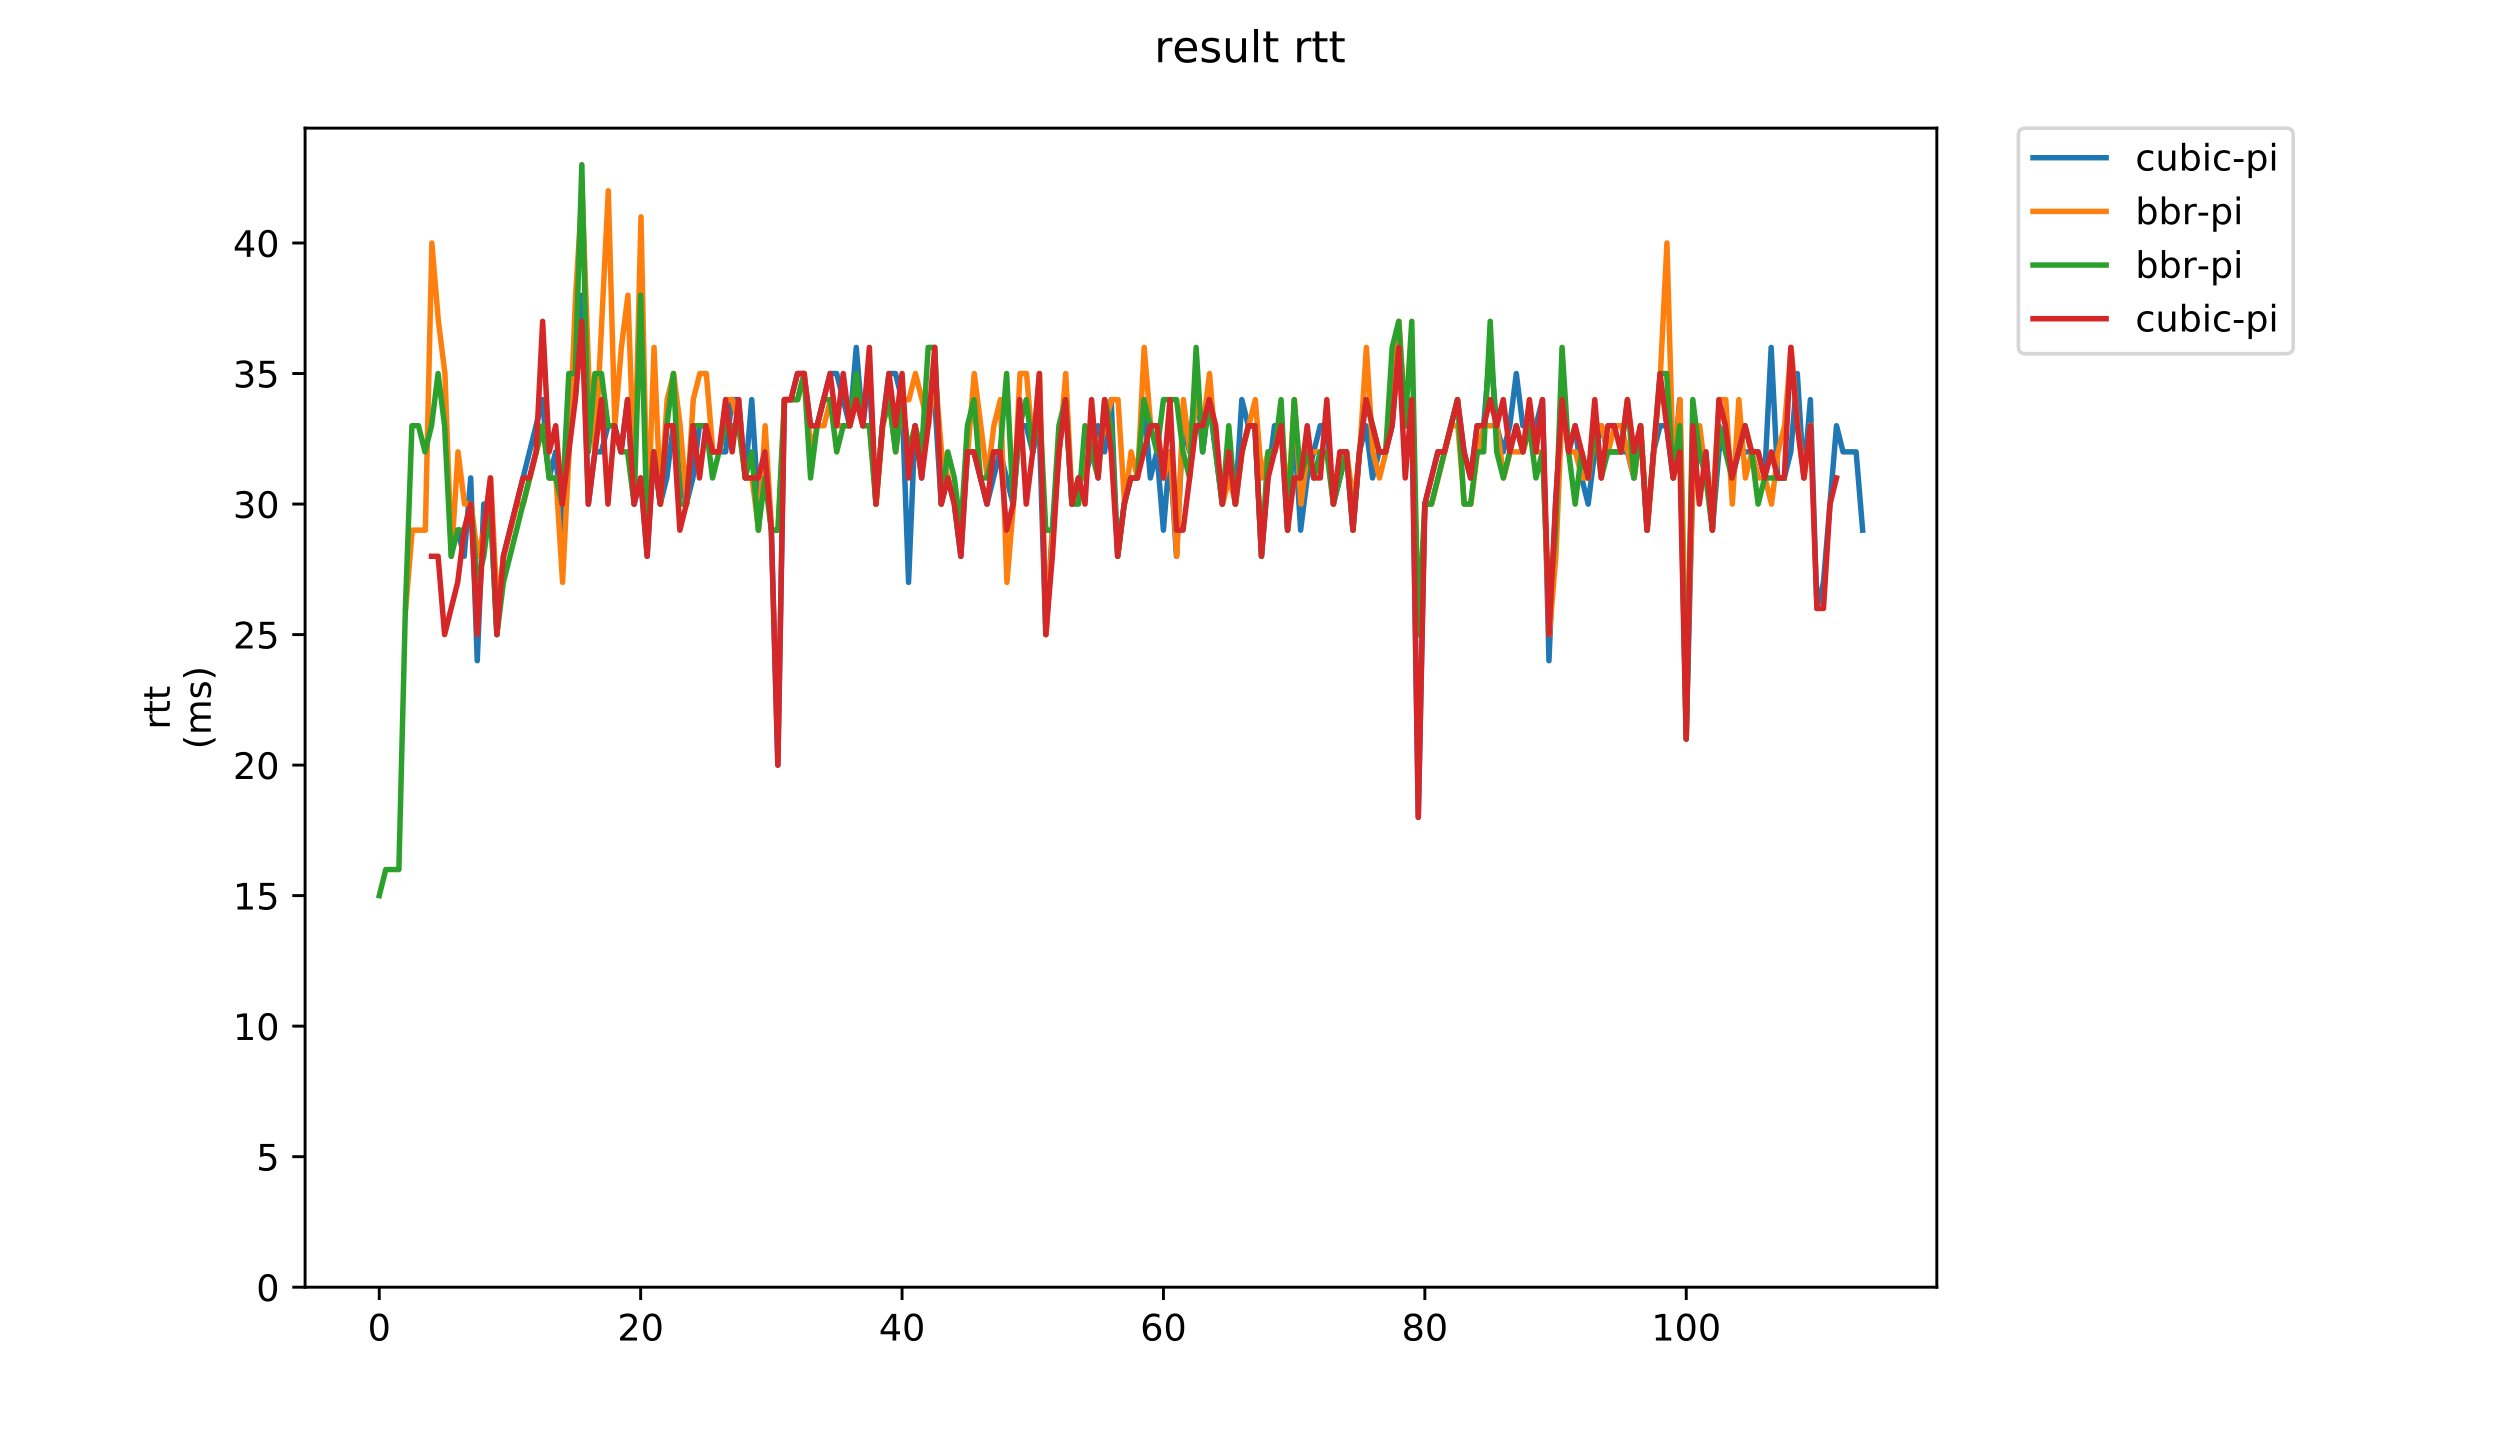 <?xml version="1.0" encoding="utf-8" standalone="no"?>
<!DOCTYPE svg PUBLIC "-//W3C//DTD SVG 1.1//EN"
  "http://www.w3.org/Graphics/SVG/1.1/DTD/svg11.dtd">
<!-- Created with matplotlib (https://matplotlib.org/) -->
<svg height="396pt" version="1.1" viewBox="0 0 684 396" width="684pt" xmlns="http://www.w3.org/2000/svg" xmlns:xlink="http://www.w3.org/1999/xlink">
 <defs>
  <style type="text/css">
*{stroke-linecap:butt;stroke-linejoin:round;}
  </style>
 </defs>
 <g id="figure_1">
  <g id="patch_1">
   <path d="M 0 396 
L 684 396 
L 684 0 
L 0 0 
z
" style="fill:#ffffff;"/>
  </g>
  <g id="axes_1">
   <g id="patch_2">
    <path d="M 83.472 352.174 
L 529.913 352.174 
L 529.913 35.062 
L 83.472 35.062 
z
" style="fill:#ffffff;"/>
   </g>
   <g id="matplotlib.axis_1">
    <g id="xtick_1">
     <g id="line2d_1">
      <defs>
       <path d="M 0 0 
L 0 3.5 
" id="m8e948d17f6" style="stroke:#000000;stroke-width:0.8;"/>
      </defs>
      <g>
       <use style="stroke:#000000;stroke-width:0.8;" x="103.765" xlink:href="#m8e948d17f6" y="352.174"/>
      </g>
     </g>
     <g id="text_1">
      <!-- 0 -->
      <defs>
       <path d="M 31.781 66.406 
Q 24.172 66.406 20.328 58.906 
Q 16.5 51.422 16.5 36.375 
Q 16.5 21.391 20.328 13.891 
Q 24.172 6.391 31.781 6.391 
Q 39.453 6.391 43.281 13.891 
Q 47.125 21.391 47.125 36.375 
Q 47.125 51.422 43.281 58.906 
Q 39.453 66.406 31.781 66.406 
z
M 31.781 74.219 
Q 44.047 74.219 50.516 64.516 
Q 56.984 54.828 56.984 36.375 
Q 56.984 17.969 50.516 8.266 
Q 44.047 -1.422 31.781 -1.422 
Q 19.531 -1.422 13.062 8.266 
Q 6.594 17.969 6.594 36.375 
Q 6.594 54.828 13.062 64.516 
Q 19.531 74.219 31.781 74.219 
z
" id="DejaVuSans-48"/>
      </defs>
      <g transform="translate(100.584 366.773)scale(0.1 -0.1)">
       <use xlink:href="#DejaVuSans-48"/>
      </g>
     </g>
    </g>
    <g id="xtick_2">
     <g id="line2d_2">
      <g>
       <use style="stroke:#000000;stroke-width:0.8;" x="175.283" xlink:href="#m8e948d17f6" y="352.174"/>
      </g>
     </g>
     <g id="text_2">
      <!-- 20 -->
      <defs>
       <path d="M 19.188 8.297 
L 53.609 8.297 
L 53.609 0 
L 7.328 0 
L 7.328 8.297 
Q 12.938 14.109 22.625 23.891 
Q 32.328 33.688 34.812 36.531 
Q 39.547 41.844 41.422 45.531 
Q 43.312 49.219 43.312 52.781 
Q 43.312 58.594 39.234 62.25 
Q 35.156 65.922 28.609 65.922 
Q 23.969 65.922 18.812 64.312 
Q 13.672 62.703 7.812 59.422 
L 7.812 69.391 
Q 13.766 71.781 18.938 73 
Q 24.125 74.219 28.422 74.219 
Q 39.75 74.219 46.484 68.547 
Q 53.219 62.891 53.219 53.422 
Q 53.219 48.922 51.531 44.891 
Q 49.859 40.875 45.406 35.406 
Q 44.188 33.984 37.641 27.219 
Q 31.109 20.453 19.188 8.297 
z
" id="DejaVuSans-50"/>
      </defs>
      <g transform="translate(168.921 366.773)scale(0.1 -0.1)">
       <use xlink:href="#DejaVuSans-50"/>
       <use x="63.623" xlink:href="#DejaVuSans-48"/>
      </g>
     </g>
    </g>
    <g id="xtick_3">
     <g id="line2d_3">
      <g>
       <use style="stroke:#000000;stroke-width:0.8;" x="246.802" xlink:href="#m8e948d17f6" y="352.174"/>
      </g>
     </g>
     <g id="text_3">
      <!-- 40 -->
      <defs>
       <path d="M 37.797 64.312 
L 12.891 25.391 
L 37.797 25.391 
z
M 35.203 72.906 
L 47.609 72.906 
L 47.609 25.391 
L 58.016 25.391 
L 58.016 17.188 
L 47.609 17.188 
L 47.609 0 
L 37.797 0 
L 37.797 17.188 
L 4.891 17.188 
L 4.891 26.703 
z
" id="DejaVuSans-52"/>
      </defs>
      <g transform="translate(240.439 366.773)scale(0.1 -0.1)">
       <use xlink:href="#DejaVuSans-52"/>
       <use x="63.623" xlink:href="#DejaVuSans-48"/>
      </g>
     </g>
    </g>
    <g id="xtick_4">
     <g id="line2d_4">
      <g>
       <use style="stroke:#000000;stroke-width:0.8;" x="318.32" xlink:href="#m8e948d17f6" y="352.174"/>
      </g>
     </g>
     <g id="text_4">
      <!-- 60 -->
      <defs>
       <path d="M 33.016 40.375 
Q 26.375 40.375 22.484 35.828 
Q 18.609 31.297 18.609 23.391 
Q 18.609 15.531 22.484 10.953 
Q 26.375 6.391 33.016 6.391 
Q 39.656 6.391 43.531 10.953 
Q 47.406 15.531 47.406 23.391 
Q 47.406 31.297 43.531 35.828 
Q 39.656 40.375 33.016 40.375 
z
M 52.594 71.297 
L 52.594 62.312 
Q 48.875 64.062 45.094 64.984 
Q 41.312 65.922 37.594 65.922 
Q 27.828 65.922 22.672 59.328 
Q 17.531 52.734 16.797 39.406 
Q 19.672 43.656 24.016 45.922 
Q 28.375 48.188 33.594 48.188 
Q 44.578 48.188 50.953 41.516 
Q 57.328 34.859 57.328 23.391 
Q 57.328 12.156 50.688 5.359 
Q 44.047 -1.422 33.016 -1.422 
Q 20.359 -1.422 13.672 8.266 
Q 6.984 17.969 6.984 36.375 
Q 6.984 53.656 15.188 63.938 
Q 23.391 74.219 37.203 74.219 
Q 40.922 74.219 44.703 73.484 
Q 48.484 72.75 52.594 71.297 
z
" id="DejaVuSans-54"/>
      </defs>
      <g transform="translate(311.957 366.773)scale(0.1 -0.1)">
       <use xlink:href="#DejaVuSans-54"/>
       <use x="63.623" xlink:href="#DejaVuSans-48"/>
      </g>
     </g>
    </g>
    <g id="xtick_5">
     <g id="line2d_5">
      <g>
       <use style="stroke:#000000;stroke-width:0.8;" x="389.838" xlink:href="#m8e948d17f6" y="352.174"/>
      </g>
     </g>
     <g id="text_5">
      <!-- 80 -->
      <defs>
       <path d="M 31.781 34.625 
Q 24.75 34.625 20.719 30.859 
Q 16.703 27.094 16.703 20.516 
Q 16.703 13.922 20.719 10.156 
Q 24.75 6.391 31.781 6.391 
Q 38.812 6.391 42.859 10.172 
Q 46.922 13.969 46.922 20.516 
Q 46.922 27.094 42.891 30.859 
Q 38.875 34.625 31.781 34.625 
z
M 21.922 38.812 
Q 15.578 40.375 12.031 44.719 
Q 8.5 49.078 8.5 55.328 
Q 8.5 64.062 14.719 69.141 
Q 20.953 74.219 31.781 74.219 
Q 42.672 74.219 48.875 69.141 
Q 55.078 64.062 55.078 55.328 
Q 55.078 49.078 51.531 44.719 
Q 48 40.375 41.703 38.812 
Q 48.828 37.156 52.797 32.312 
Q 56.781 27.484 56.781 20.516 
Q 56.781 9.906 50.312 4.234 
Q 43.844 -1.422 31.781 -1.422 
Q 19.734 -1.422 13.25 4.234 
Q 6.781 9.906 6.781 20.516 
Q 6.781 27.484 10.781 32.312 
Q 14.797 37.156 21.922 38.812 
z
M 18.312 54.391 
Q 18.312 48.734 21.844 45.562 
Q 25.391 42.391 31.781 42.391 
Q 38.141 42.391 41.719 45.562 
Q 45.312 48.734 45.312 54.391 
Q 45.312 60.062 41.719 63.234 
Q 38.141 66.406 31.781 66.406 
Q 25.391 66.406 21.844 63.234 
Q 18.312 60.062 18.312 54.391 
z
" id="DejaVuSans-56"/>
      </defs>
      <g transform="translate(383.475 366.773)scale(0.1 -0.1)">
       <use xlink:href="#DejaVuSans-56"/>
       <use x="63.623" xlink:href="#DejaVuSans-48"/>
      </g>
     </g>
    </g>
    <g id="xtick_6">
     <g id="line2d_6">
      <g>
       <use style="stroke:#000000;stroke-width:0.8;" x="461.356" xlink:href="#m8e948d17f6" y="352.174"/>
      </g>
     </g>
     <g id="text_6">
      <!-- 100 -->
      <defs>
       <path d="M 12.406 8.297 
L 28.516 8.297 
L 28.516 63.922 
L 10.984 60.406 
L 10.984 69.391 
L 28.422 72.906 
L 38.281 72.906 
L 38.281 8.297 
L 54.391 8.297 
L 54.391 0 
L 12.406 0 
z
" id="DejaVuSans-49"/>
      </defs>
      <g transform="translate(451.812 366.773)scale(0.1 -0.1)">
       <use xlink:href="#DejaVuSans-49"/>
       <use x="63.623" xlink:href="#DejaVuSans-48"/>
       <use x="127.246" xlink:href="#DejaVuSans-48"/>
      </g>
     </g>
    </g>
   </g>
   <g id="matplotlib.axis_2">
    <g id="ytick_1">
     <g id="line2d_7">
      <defs>
       <path d="M 0 0 
L -3.5 0 
" id="md07ac836e3" style="stroke:#000000;stroke-width:0.8;"/>
      </defs>
      <g>
       <use style="stroke:#000000;stroke-width:0.8;" x="83.472" xlink:href="#md07ac836e3" y="352.174"/>
      </g>
     </g>
     <g id="text_7">
      <!-- 0 -->
      <g transform="translate(70.11 355.973)scale(0.1 -0.1)">
       <use xlink:href="#DejaVuSans-48"/>
      </g>
     </g>
    </g>
    <g id="ytick_2">
     <g id="line2d_8">
      <g>
       <use style="stroke:#000000;stroke-width:0.8;" x="83.472" xlink:href="#md07ac836e3" y="316.463"/>
      </g>
     </g>
     <g id="text_8">
      <!-- 5 -->
      <defs>
       <path d="M 10.797 72.906 
L 49.516 72.906 
L 49.516 64.594 
L 19.828 64.594 
L 19.828 46.734 
Q 21.969 47.469 24.109 47.828 
Q 26.266 48.188 28.422 48.188 
Q 40.625 48.188 47.75 41.5 
Q 54.891 34.812 54.891 23.391 
Q 54.891 11.625 47.562 5.094 
Q 40.234 -1.422 26.906 -1.422 
Q 22.312 -1.422 17.547 -0.641 
Q 12.797 0.141 7.719 1.703 
L 7.719 11.625 
Q 12.109 9.234 16.797 8.062 
Q 21.484 6.891 26.703 6.891 
Q 35.156 6.891 40.078 11.328 
Q 45.016 15.766 45.016 23.391 
Q 45.016 31 40.078 35.438 
Q 35.156 39.891 26.703 39.891 
Q 22.75 39.891 18.812 39.016 
Q 14.891 38.141 10.797 36.281 
z
" id="DejaVuSans-53"/>
      </defs>
      <g transform="translate(70.11 320.263)scale(0.1 -0.1)">
       <use xlink:href="#DejaVuSans-53"/>
      </g>
     </g>
    </g>
    <g id="ytick_3">
     <g id="line2d_9">
      <g>
       <use style="stroke:#000000;stroke-width:0.8;" x="83.472" xlink:href="#md07ac836e3" y="280.753"/>
      </g>
     </g>
     <g id="text_9">
      <!-- 10 -->
      <g transform="translate(63.747 284.552)scale(0.1 -0.1)">
       <use xlink:href="#DejaVuSans-49"/>
       <use x="63.623" xlink:href="#DejaVuSans-48"/>
      </g>
     </g>
    </g>
    <g id="ytick_4">
     <g id="line2d_10">
      <g>
       <use style="stroke:#000000;stroke-width:0.8;" x="83.472" xlink:href="#md07ac836e3" y="245.042"/>
      </g>
     </g>
     <g id="text_10">
      <!-- 15 -->
      <g transform="translate(63.747 248.841)scale(0.1 -0.1)">
       <use xlink:href="#DejaVuSans-49"/>
       <use x="63.623" xlink:href="#DejaVuSans-53"/>
      </g>
     </g>
    </g>
    <g id="ytick_5">
     <g id="line2d_11">
      <g>
       <use style="stroke:#000000;stroke-width:0.8;" x="83.472" xlink:href="#md07ac836e3" y="209.331"/>
      </g>
     </g>
     <g id="text_11">
      <!-- 20 -->
      <g transform="translate(63.747 213.13)scale(0.1 -0.1)">
       <use xlink:href="#DejaVuSans-50"/>
       <use x="63.623" xlink:href="#DejaVuSans-48"/>
      </g>
     </g>
    </g>
    <g id="ytick_6">
     <g id="line2d_12">
      <g>
       <use style="stroke:#000000;stroke-width:0.8;" x="83.472" xlink:href="#md07ac836e3" y="173.62"/>
      </g>
     </g>
     <g id="text_12">
      <!-- 25 -->
      <g transform="translate(63.747 177.42)scale(0.1 -0.1)">
       <use xlink:href="#DejaVuSans-50"/>
       <use x="63.623" xlink:href="#DejaVuSans-53"/>
      </g>
     </g>
    </g>
    <g id="ytick_7">
     <g id="line2d_13">
      <g>
       <use style="stroke:#000000;stroke-width:0.8;" x="83.472" xlink:href="#md07ac836e3" y="137.91"/>
      </g>
     </g>
     <g id="text_13">
      <!-- 30 -->
      <defs>
       <path d="M 40.578 39.312 
Q 47.656 37.797 51.625 33 
Q 55.609 28.219 55.609 21.188 
Q 55.609 10.406 48.188 4.484 
Q 40.766 -1.422 27.094 -1.422 
Q 22.516 -1.422 17.656 -0.516 
Q 12.797 0.391 7.625 2.203 
L 7.625 11.719 
Q 11.719 9.328 16.594 8.109 
Q 21.484 6.891 26.812 6.891 
Q 36.078 6.891 40.938 10.547 
Q 45.797 14.203 45.797 21.188 
Q 45.797 27.641 41.281 31.266 
Q 36.766 34.906 28.719 34.906 
L 20.219 34.906 
L 20.219 43.016 
L 29.109 43.016 
Q 36.375 43.016 40.234 45.922 
Q 44.094 48.828 44.094 54.297 
Q 44.094 59.906 40.109 62.906 
Q 36.141 65.922 28.719 65.922 
Q 24.656 65.922 20.016 65.031 
Q 15.375 64.156 9.812 62.312 
L 9.812 71.094 
Q 15.438 72.656 20.344 73.438 
Q 25.25 74.219 29.594 74.219 
Q 40.828 74.219 47.359 69.109 
Q 53.906 64.016 53.906 55.328 
Q 53.906 49.266 50.438 45.094 
Q 46.969 40.922 40.578 39.312 
z
" id="DejaVuSans-51"/>
      </defs>
      <g transform="translate(63.747 141.709)scale(0.1 -0.1)">
       <use xlink:href="#DejaVuSans-51"/>
       <use x="63.623" xlink:href="#DejaVuSans-48"/>
      </g>
     </g>
    </g>
    <g id="ytick_8">
     <g id="line2d_14">
      <g>
       <use style="stroke:#000000;stroke-width:0.8;" x="83.472" xlink:href="#md07ac836e3" y="102.199"/>
      </g>
     </g>
     <g id="text_14">
      <!-- 35 -->
      <g transform="translate(63.747 105.998)scale(0.1 -0.1)">
       <use xlink:href="#DejaVuSans-51"/>
       <use x="63.623" xlink:href="#DejaVuSans-53"/>
      </g>
     </g>
    </g>
    <g id="ytick_9">
     <g id="line2d_15">
      <g>
       <use style="stroke:#000000;stroke-width:0.8;" x="83.472" xlink:href="#md07ac836e3" y="66.488"/>
      </g>
     </g>
     <g id="text_15">
      <!-- 40 -->
      <g transform="translate(63.747 70.287)scale(0.1 -0.1)">
       <use xlink:href="#DejaVuSans-52"/>
       <use x="63.623" xlink:href="#DejaVuSans-48"/>
      </g>
     </g>
    </g>
    <g id="text_16">
     <!-- rtt -->
     <defs>
      <path d="M 41.109 46.297 
Q 39.594 47.172 37.812 47.578 
Q 36.031 48 33.891 48 
Q 26.266 48 22.188 43.047 
Q 18.109 38.094 18.109 28.812 
L 18.109 0 
L 9.078 0 
L 9.078 54.688 
L 18.109 54.688 
L 18.109 46.188 
Q 20.953 51.172 25.484 53.578 
Q 30.031 56 36.531 56 
Q 37.453 56 38.578 55.875 
Q 39.703 55.766 41.062 55.516 
z
" id="DejaVuSans-114"/>
      <path d="M 18.312 70.219 
L 18.312 54.688 
L 36.812 54.688 
L 36.812 47.703 
L 18.312 47.703 
L 18.312 18.016 
Q 18.312 11.328 20.141 9.422 
Q 21.969 7.516 27.594 7.516 
L 36.812 7.516 
L 36.812 0 
L 27.594 0 
Q 17.188 0 13.234 3.875 
Q 9.281 7.766 9.281 18.016 
L 9.281 47.703 
L 2.688 47.703 
L 2.688 54.688 
L 9.281 54.688 
L 9.281 70.219 
z
" id="DejaVuSans-116"/>
     </defs>
     <g transform="translate(46.47 199.594)rotate(-90)scale(0.1 -0.1)">
      <use xlink:href="#DejaVuSans-114"/>
      <use x="41.113" xlink:href="#DejaVuSans-116"/>
      <use x="80.322" xlink:href="#DejaVuSans-116"/>
     </g>
     <!-- (ms) -->
     <defs>
      <path d="M 31 75.875 
Q 24.469 64.656 21.281 53.656 
Q 18.109 42.672 18.109 31.391 
Q 18.109 20.125 21.312 9.062 
Q 24.516 -2 31 -13.188 
L 23.188 -13.188 
Q 15.875 -1.703 12.234 9.375 
Q 8.594 20.453 8.594 31.391 
Q 8.594 42.281 12.203 53.312 
Q 15.828 64.359 23.188 75.875 
z
" id="DejaVuSans-40"/>
      <path d="M 52 44.188 
Q 55.375 50.25 60.062 53.125 
Q 64.75 56 71.094 56 
Q 79.641 56 84.281 50.016 
Q 88.922 44.047 88.922 33.016 
L 88.922 0 
L 79.891 0 
L 79.891 32.719 
Q 79.891 40.578 77.094 44.375 
Q 74.312 48.188 68.609 48.188 
Q 61.625 48.188 57.562 43.547 
Q 53.516 38.922 53.516 30.906 
L 53.516 0 
L 44.484 0 
L 44.484 32.719 
Q 44.484 40.625 41.703 44.406 
Q 38.922 48.188 33.109 48.188 
Q 26.219 48.188 22.156 43.531 
Q 18.109 38.875 18.109 30.906 
L 18.109 0 
L 9.078 0 
L 9.078 54.688 
L 18.109 54.688 
L 18.109 46.188 
Q 21.188 51.219 25.484 53.609 
Q 29.781 56 35.688 56 
Q 41.656 56 45.828 52.969 
Q 50 49.953 52 44.188 
z
" id="DejaVuSans-109"/>
      <path d="M 44.281 53.078 
L 44.281 44.578 
Q 40.484 46.531 36.375 47.5 
Q 32.281 48.484 27.875 48.484 
Q 21.188 48.484 17.844 46.438 
Q 14.5 44.391 14.5 40.281 
Q 14.5 37.156 16.891 35.375 
Q 19.281 33.594 26.516 31.984 
L 29.594 31.297 
Q 39.156 29.25 43.188 25.516 
Q 47.219 21.781 47.219 15.094 
Q 47.219 7.469 41.188 3.016 
Q 35.156 -1.422 24.609 -1.422 
Q 20.219 -1.422 15.453 -0.562 
Q 10.688 0.297 5.422 2 
L 5.422 11.281 
Q 10.406 8.688 15.234 7.391 
Q 20.062 6.109 24.812 6.109 
Q 31.156 6.109 34.562 8.281 
Q 37.984 10.453 37.984 14.406 
Q 37.984 18.062 35.516 20.016 
Q 33.062 21.969 24.703 23.781 
L 21.578 24.516 
Q 13.234 26.266 9.516 29.906 
Q 5.812 33.547 5.812 39.891 
Q 5.812 47.609 11.281 51.797 
Q 16.75 56 26.812 56 
Q 31.781 56 36.172 55.266 
Q 40.578 54.547 44.281 53.078 
z
" id="DejaVuSans-115"/>
      <path d="M 8.016 75.875 
L 15.828 75.875 
Q 23.141 64.359 26.781 53.312 
Q 30.422 42.281 30.422 31.391 
Q 30.422 20.453 26.781 9.375 
Q 23.141 -1.703 15.828 -13.188 
L 8.016 -13.188 
Q 14.5 -2 17.703 9.062 
Q 20.906 20.125 20.906 31.391 
Q 20.906 42.672 17.703 53.656 
Q 14.5 64.656 8.016 75.875 
z
" id="DejaVuSans-41"/>
     </defs>
     <g transform="translate(57.668 204.995)rotate(-90)scale(0.1 -0.1)">
      <use xlink:href="#DejaVuSans-40"/>
      <use x="39.014" xlink:href="#DejaVuSans-109"/>
      <use x="136.426" xlink:href="#DejaVuSans-115"/>
      <use x="188.525" xlink:href="#DejaVuSans-41"/>
     </g>
    </g>
   </g>
   <g id="line2d_16">
    <path clip-path="url(#p863ffe15b3)" d="M 125.21 145.052 
L 126.998 152.194 
L 128.786 130.767 
L 130.574 180.762 
L 132.362 137.91 
L 134.15 137.91 
L 135.938 173.62 
L 137.726 152.194 
L 148.453 109.341 
L 150.241 130.767 
L 152.029 123.625 
L 153.817 145.052 
L 155.605 116.483 
L 157.393 109.341 
L 159.181 80.772 
L 160.969 137.91 
L 162.757 123.625 
L 164.545 123.625 
L 166.333 116.483 
L 168.121 116.483 
L 169.909 123.625 
L 171.697 109.341 
L 173.485 137.91 
L 175.273 130.767 
L 177.061 152.194 
L 178.848 123.625 
L 180.636 137.91 
L 182.424 130.767 
L 184.212 116.483 
L 186 130.767 
L 187.788 137.91 
L 189.576 130.767 
L 191.364 116.483 
L 193.152 116.483 
L 194.94 123.625 
L 198.516 123.625 
L 200.304 109.341 
L 202.092 109.341 
L 203.88 130.767 
L 205.668 109.341 
L 207.456 137.91 
L 209.244 123.625 
L 211.032 145.052 
L 212.82 209.331 
L 214.608 109.341 
L 216.396 109.341 
L 218.184 102.199 
L 219.971 102.199 
L 221.759 116.483 
L 223.547 116.483 
L 227.123 102.199 
L 228.911 102.199 
L 232.487 116.483 
L 234.275 95.057 
L 236.063 116.483 
L 237.851 102.199 
L 239.639 137.91 
L 241.427 116.483 
L 243.215 102.199 
L 245.003 102.199 
L 246.791 109.341 
L 248.579 159.336 
L 250.367 116.483 
L 252.155 130.767 
L 253.943 109.341 
L 255.731 109.341 
L 257.519 137.91 
L 259.306 130.767 
L 261.094 137.91 
L 262.882 152.194 
L 264.67 123.625 
L 266.458 123.625 
L 270.034 137.91 
L 273.61 123.625 
L 277.186 137.91 
L 278.974 116.483 
L 280.762 116.483 
L 282.55 123.625 
L 284.338 116.483 
L 286.126 173.62 
L 287.914 145.052 
L 289.702 123.625 
L 291.49 109.341 
L 293.278 137.91 
L 295.066 130.767 
L 296.854 130.767 
L 300.429 116.483 
L 302.217 123.625 
L 304.005 109.341 
L 305.793 152.194 
L 307.581 137.91 
L 309.369 130.767 
L 311.157 130.767 
L 312.945 109.341 
L 314.733 130.767 
L 316.521 123.625 
L 318.309 145.052 
L 320.097 123.625 
L 321.885 152.194 
L 323.673 116.483 
L 325.461 123.625 
L 327.249 102.199 
L 329.037 123.625 
L 330.825 109.341 
L 334.401 137.91 
L 336.189 123.625 
L 337.977 137.91 
L 339.764 109.341 
L 341.552 116.483 
L 343.34 116.483 
L 345.128 152.194 
L 346.916 130.767 
L 348.704 116.483 
L 350.492 116.483 
L 352.28 145.052 
L 354.068 116.483 
L 355.856 145.052 
L 357.644 130.767 
L 361.22 116.483 
L 363.008 116.483 
L 364.796 137.91 
L 368.372 123.625 
L 370.16 145.052 
L 371.948 123.625 
L 373.736 116.483 
L 375.524 130.767 
L 377.312 123.625 
L 379.099 123.625 
L 380.887 116.483 
L 382.675 95.057 
L 384.463 116.483 
L 386.251 109.341 
L 388.039 223.615 
L 389.827 137.91 
L 393.403 123.625 
L 395.191 123.625 
L 398.767 109.341 
L 400.555 123.625 
L 402.343 130.767 
L 404.131 116.483 
L 405.919 116.483 
L 407.707 95.057 
L 409.495 116.483 
L 411.283 123.625 
L 413.071 116.483 
L 414.859 102.199 
L 416.647 116.483 
L 420.222 116.483 
L 422.01 109.341 
L 423.798 180.762 
L 425.586 137.91 
L 427.374 109.341 
L 429.162 123.625 
L 430.95 116.483 
L 432.738 130.767 
L 434.526 137.91 
L 436.314 123.625 
L 438.102 116.483 
L 439.89 123.625 
L 445.254 123.625 
L 447.042 130.767 
L 448.83 116.483 
L 450.618 145.052 
L 452.406 123.625 
L 454.194 116.483 
L 455.982 116.483 
L 457.77 130.767 
L 459.557 109.341 
L 461.345 202.189 
L 463.133 130.767 
L 464.921 123.625 
L 466.709 123.625 
L 468.497 145.052 
L 470.285 123.625 
L 472.073 116.483 
L 473.861 130.767 
L 475.649 123.625 
L 481.013 123.625 
L 482.801 130.767 
L 484.589 95.057 
L 486.377 130.767 
L 488.165 130.767 
L 489.953 123.625 
L 491.741 102.199 
L 493.529 130.767 
L 495.317 109.341 
L 497.105 166.478 
L 498.892 159.336 
L 502.468 116.483 
L 504.256 123.625 
L 507.832 123.625 
L 509.62 145.052 
L 509.62 145.052 
" style="fill:none;stroke:#1f77b4;stroke-linecap:square;stroke-width:1.5;"/>
   </g>
   <g id="line2d_17">
    <path clip-path="url(#p863ffe15b3)" d="M 111.006 166.478 
L 112.794 145.052 
L 116.37 145.052 
L 118.158 66.488 
L 119.946 87.914 
L 121.734 102.199 
L 123.522 152.194 
L 125.31 123.625 
L 127.098 137.91 
L 128.886 137.91 
L 130.674 152.194 
L 132.462 145.052 
L 134.25 130.767 
L 136.038 166.478 
L 137.826 152.194 
L 141.402 137.91 
L 143.19 137.91 
L 148.553 116.483 
L 150.341 130.767 
L 152.129 130.767 
L 153.917 159.336 
L 155.705 123.625 
L 157.493 80.772 
L 159.281 52.204 
L 161.069 102.199 
L 162.857 123.625 
L 166.433 52.204 
L 168.221 116.483 
L 170.009 95.057 
L 171.797 80.772 
L 173.585 130.767 
L 175.373 59.346 
L 177.161 145.052 
L 178.949 95.057 
L 180.737 137.91 
L 182.525 109.341 
L 184.312 102.199 
L 186.1 116.483 
L 187.888 137.91 
L 189.676 109.341 
L 191.464 102.199 
L 193.252 102.199 
L 195.04 123.625 
L 196.828 123.625 
L 198.616 109.341 
L 200.404 109.341 
L 202.192 116.483 
L 203.98 130.767 
L 205.768 130.767 
L 207.556 145.052 
L 209.344 116.483 
L 211.132 145.052 
L 212.92 145.052 
L 214.708 109.341 
L 218.284 109.341 
L 220.072 102.199 
L 221.86 123.625 
L 223.647 116.483 
L 225.435 116.483 
L 227.223 109.341 
L 229.011 116.483 
L 232.587 116.483 
L 234.375 109.341 
L 236.163 116.483 
L 237.951 116.483 
L 239.739 137.91 
L 241.527 116.483 
L 243.315 109.341 
L 245.103 123.625 
L 246.891 109.341 
L 248.679 109.341 
L 250.467 102.199 
L 254.043 116.483 
L 255.831 102.199 
L 257.619 123.625 
L 262.983 145.052 
L 266.558 102.199 
L 270.134 130.767 
L 271.922 116.483 
L 273.71 109.341 
L 275.498 159.336 
L 277.286 137.91 
L 279.074 102.199 
L 280.862 102.199 
L 282.65 123.625 
L 284.438 102.199 
L 286.226 173.62 
L 288.014 145.052 
L 291.59 102.199 
L 293.378 137.91 
L 295.166 130.767 
L 296.954 130.767 
L 298.742 116.483 
L 300.53 123.625 
L 304.105 109.341 
L 305.893 109.341 
L 307.681 137.91 
L 309.469 123.625 
L 311.257 130.767 
L 313.045 95.057 
L 314.833 116.483 
L 316.621 116.483 
L 318.409 130.767 
L 320.197 123.625 
L 321.985 152.194 
L 323.773 109.341 
L 325.561 123.625 
L 327.349 109.341 
L 329.137 116.483 
L 330.925 102.199 
L 332.713 123.625 
L 334.501 137.91 
L 336.289 130.767 
L 338.077 137.91 
L 339.865 123.625 
L 343.44 109.341 
L 345.228 130.767 
L 347.016 123.625 
L 348.804 123.625 
L 350.592 116.483 
L 352.38 137.91 
L 354.168 109.341 
L 355.956 137.91 
L 357.744 123.625 
L 363.108 123.625 
L 364.896 137.91 
L 366.684 123.625 
L 368.472 123.625 
L 370.26 137.91 
L 372.048 123.625 
L 373.836 95.057 
L 375.624 123.625 
L 377.412 130.767 
L 379.2 123.625 
L 380.988 102.199 
L 382.776 87.914 
L 384.563 116.483 
L 386.351 109.341 
L 388.139 173.62 
L 389.927 137.91 
L 391.715 137.91 
L 397.079 116.483 
L 398.867 116.483 
L 400.655 137.91 
L 402.443 137.91 
L 404.231 123.625 
L 406.019 116.483 
L 409.595 116.483 
L 411.383 130.767 
L 413.171 123.625 
L 416.747 123.625 
L 418.535 116.483 
L 420.323 123.625 
L 422.111 123.625 
L 423.898 173.62 
L 425.686 152.194 
L 427.474 109.341 
L 429.262 123.625 
L 431.05 123.625 
L 432.838 130.767 
L 434.626 130.767 
L 436.414 116.483 
L 438.202 116.483 
L 439.99 123.625 
L 441.778 116.483 
L 443.566 116.483 
L 447.142 130.767 
L 448.93 116.483 
L 450.718 145.052 
L 454.294 102.199 
L 456.082 66.488 
L 457.87 130.767 
L 459.658 109.341 
L 461.446 187.905 
L 463.234 130.767 
L 465.021 116.483 
L 466.809 130.767 
L 468.597 137.91 
L 470.385 109.341 
L 472.173 109.341 
L 473.961 137.91 
L 475.749 109.341 
L 477.537 130.767 
L 479.325 123.625 
L 481.113 130.767 
L 482.901 130.767 
L 484.689 137.91 
L 486.477 123.625 
L 488.265 116.483 
L 490.053 95.057 
L 491.841 116.483 
L 493.629 130.767 
L 495.417 116.483 
L 495.417 116.483 
" style="fill:none;stroke:#ff7f0e;stroke-linecap:square;stroke-width:1.5;"/>
   </g>
   <g id="line2d_18">
    <path clip-path="url(#p863ffe15b3)" d="M 103.765 245.042 
L 105.553 237.9 
L 109.129 237.9 
L 110.917 166.478 
L 112.705 116.483 
L 114.493 116.483 
L 116.281 123.625 
L 118.069 116.483 
L 119.857 102.199 
L 121.645 116.483 
L 123.433 152.194 
L 125.221 145.052 
L 127.009 145.052 
L 128.796 137.91 
L 130.584 159.336 
L 132.372 152.194 
L 134.16 137.91 
L 135.948 173.62 
L 137.736 159.336 
L 148.464 116.483 
L 150.252 130.767 
L 152.04 130.767 
L 153.828 137.91 
L 155.616 102.199 
L 157.404 102.199 
L 159.192 45.062 
L 160.98 123.625 
L 162.768 102.199 
L 164.556 102.199 
L 166.344 116.483 
L 168.131 116.483 
L 169.919 123.625 
L 171.707 123.625 
L 173.495 137.91 
L 175.283 80.772 
L 177.071 145.052 
L 178.859 123.625 
L 180.647 137.91 
L 182.435 116.483 
L 184.223 102.199 
L 186.011 137.91 
L 187.799 137.91 
L 189.587 116.483 
L 193.163 116.483 
L 194.951 130.767 
L 198.527 116.483 
L 202.103 116.483 
L 203.891 130.767 
L 205.679 123.625 
L 207.467 145.052 
L 209.254 130.767 
L 211.042 145.052 
L 212.83 145.052 
L 214.618 109.341 
L 218.194 109.341 
L 219.982 102.199 
L 221.77 130.767 
L 223.558 116.483 
L 225.346 109.341 
L 227.134 109.341 
L 228.922 123.625 
L 230.71 116.483 
L 232.498 116.483 
L 234.286 102.199 
L 236.074 116.483 
L 237.862 116.483 
L 239.65 137.91 
L 241.438 116.483 
L 243.226 109.341 
L 245.014 123.625 
L 246.802 109.341 
L 248.589 123.625 
L 250.377 116.483 
L 252.165 123.625 
L 253.953 95.057 
L 255.741 95.057 
L 257.529 137.91 
L 259.317 123.625 
L 261.105 130.767 
L 262.893 145.052 
L 264.681 116.483 
L 266.469 109.341 
L 268.257 130.767 
L 270.045 130.767 
L 271.833 123.625 
L 273.621 123.625 
L 275.409 102.199 
L 277.197 137.91 
L 278.985 116.483 
L 280.773 109.341 
L 282.561 123.625 
L 284.349 109.341 
L 286.137 145.052 
L 287.924 145.052 
L 289.712 116.483 
L 291.5 109.341 
L 293.288 137.91 
L 295.076 137.91 
L 296.864 116.483 
L 300.44 130.767 
L 302.228 109.341 
L 304.016 116.483 
L 305.804 152.194 
L 307.592 137.91 
L 309.38 130.767 
L 311.168 130.767 
L 312.956 109.341 
L 316.532 123.625 
L 318.32 109.341 
L 321.896 109.341 
L 323.684 123.625 
L 325.472 130.767 
L 327.26 95.057 
L 329.047 123.625 
L 330.835 109.341 
L 334.411 137.91 
L 336.199 116.483 
L 337.987 137.91 
L 339.775 123.625 
L 341.563 116.483 
L 343.351 116.483 
L 345.139 152.194 
L 346.927 123.625 
L 348.715 123.625 
L 350.503 109.341 
L 352.291 145.052 
L 354.079 109.341 
L 355.867 130.767 
L 357.655 123.625 
L 359.443 130.767 
L 361.231 123.625 
L 363.019 123.625 
L 364.807 137.91 
L 368.382 123.625 
L 370.17 145.052 
L 371.958 123.625 
L 373.746 109.341 
L 377.322 123.625 
L 379.11 123.625 
L 380.898 95.057 
L 382.686 87.914 
L 384.474 116.483 
L 386.262 87.914 
L 388.05 173.62 
L 389.838 137.91 
L 391.626 137.91 
L 398.778 109.341 
L 400.566 137.91 
L 402.354 137.91 
L 404.142 123.625 
L 405.93 123.625 
L 407.717 87.914 
L 409.505 123.625 
L 411.293 130.767 
L 414.869 116.483 
L 416.657 123.625 
L 418.445 116.483 
L 420.233 130.767 
L 422.021 123.625 
L 423.809 166.478 
L 425.597 145.052 
L 427.385 95.057 
L 429.173 123.625 
L 430.961 137.91 
L 432.749 123.625 
L 434.537 130.767 
L 436.325 116.483 
L 438.113 130.767 
L 439.901 123.625 
L 443.477 123.625 
L 445.265 109.341 
L 447.053 130.767 
L 448.84 116.483 
L 450.628 145.052 
L 454.204 102.199 
L 455.992 102.199 
L 457.78 130.767 
L 459.568 116.483 
L 461.356 202.189 
L 463.144 109.341 
L 464.932 123.625 
L 466.72 130.767 
L 468.508 145.052 
L 470.296 116.483 
L 473.872 130.767 
L 477.448 116.483 
L 479.236 123.625 
L 481.024 137.91 
L 482.812 130.767 
L 488.175 130.767 
L 488.175 130.767 
" style="fill:none;stroke:#2ca02c;stroke-linecap:square;stroke-width:1.5;"/>
   </g>
   <g id="line2d_19">
    <path clip-path="url(#p863ffe15b3)" d="M 118.069 152.194 
L 119.857 152.194 
L 121.645 173.62 
L 125.221 159.336 
L 127.009 145.052 
L 128.796 137.91 
L 130.584 173.62 
L 132.372 145.052 
L 134.16 130.767 
L 135.948 173.62 
L 137.736 152.194 
L 143.1 130.767 
L 144.888 130.767 
L 146.676 123.625 
L 148.464 87.914 
L 150.252 123.625 
L 152.04 116.483 
L 153.828 137.91 
L 157.404 109.341 
L 159.192 87.914 
L 160.98 137.91 
L 164.556 109.341 
L 166.344 137.91 
L 168.131 116.483 
L 169.919 123.625 
L 171.707 109.341 
L 173.495 137.91 
L 175.283 130.767 
L 177.071 152.194 
L 178.859 123.625 
L 180.647 137.91 
L 182.435 116.483 
L 184.223 116.483 
L 186.011 145.052 
L 187.799 137.91 
L 189.587 116.483 
L 191.375 130.767 
L 193.163 116.483 
L 194.951 123.625 
L 196.739 123.625 
L 198.527 109.341 
L 200.315 123.625 
L 202.103 109.341 
L 203.891 130.767 
L 207.467 130.767 
L 209.254 123.625 
L 211.042 145.052 
L 212.83 209.331 
L 214.618 109.341 
L 216.406 109.341 
L 218.194 102.199 
L 219.982 102.199 
L 221.77 116.483 
L 223.558 116.483 
L 227.134 102.199 
L 228.922 116.483 
L 230.71 102.199 
L 232.498 116.483 
L 234.286 109.341 
L 236.074 116.483 
L 237.862 95.057 
L 239.65 137.91 
L 241.438 116.483 
L 243.226 102.199 
L 245.014 116.483 
L 246.802 102.199 
L 248.589 130.767 
L 250.377 116.483 
L 252.165 130.767 
L 253.953 116.483 
L 255.741 95.057 
L 257.529 137.91 
L 259.317 130.767 
L 261.105 137.91 
L 262.893 152.194 
L 264.681 123.625 
L 266.469 123.625 
L 270.045 137.91 
L 271.833 123.625 
L 273.621 123.625 
L 275.409 145.052 
L 277.197 137.91 
L 278.985 109.341 
L 280.773 137.91 
L 282.561 123.625 
L 284.349 102.199 
L 286.137 173.62 
L 287.924 152.194 
L 289.712 123.625 
L 291.5 109.341 
L 293.288 137.91 
L 295.076 130.767 
L 296.864 137.91 
L 298.652 109.341 
L 300.44 130.767 
L 302.228 109.341 
L 304.016 123.625 
L 305.804 152.194 
L 307.592 137.91 
L 309.38 130.767 
L 311.168 130.767 
L 314.744 116.483 
L 316.532 116.483 
L 318.32 130.767 
L 320.108 109.341 
L 321.896 145.052 
L 323.684 145.052 
L 327.26 116.483 
L 329.047 116.483 
L 330.835 109.341 
L 332.623 116.483 
L 334.411 137.91 
L 336.199 123.625 
L 337.987 137.91 
L 339.775 123.625 
L 341.563 116.483 
L 343.351 116.483 
L 345.139 152.194 
L 346.927 130.767 
L 350.503 116.483 
L 352.291 145.052 
L 354.079 130.767 
L 355.867 130.767 
L 357.655 116.483 
L 359.443 130.767 
L 361.231 130.767 
L 363.019 109.341 
L 364.807 137.91 
L 366.595 123.625 
L 368.382 123.625 
L 370.17 145.052 
L 371.958 123.625 
L 373.746 109.341 
L 377.322 123.625 
L 379.11 123.625 
L 380.898 116.483 
L 382.686 95.057 
L 384.474 130.767 
L 386.262 109.341 
L 388.05 223.615 
L 389.838 137.91 
L 393.414 123.625 
L 395.202 123.625 
L 398.778 109.341 
L 400.566 123.625 
L 402.354 130.767 
L 404.142 116.483 
L 405.93 116.483 
L 407.717 109.341 
L 409.505 116.483 
L 411.293 109.341 
L 413.081 123.625 
L 414.869 116.483 
L 416.657 123.625 
L 418.445 109.341 
L 420.233 123.625 
L 422.021 109.341 
L 423.809 173.62 
L 425.597 137.91 
L 427.385 109.341 
L 429.173 123.625 
L 430.961 116.483 
L 434.537 130.767 
L 436.325 109.341 
L 438.113 130.767 
L 439.901 116.483 
L 441.689 116.483 
L 443.477 123.625 
L 445.265 109.341 
L 447.053 123.625 
L 448.84 116.483 
L 450.628 145.052 
L 454.204 102.199 
L 457.78 130.767 
L 459.568 123.625 
L 461.356 202.189 
L 463.144 116.483 
L 464.932 137.91 
L 466.72 123.625 
L 468.508 145.052 
L 470.296 109.341 
L 472.084 116.483 
L 473.872 130.767 
L 477.448 116.483 
L 479.236 123.625 
L 481.024 123.625 
L 482.812 130.767 
L 484.6 123.625 
L 486.388 130.767 
L 488.175 130.767 
L 489.963 95.057 
L 491.751 116.483 
L 493.539 130.767 
L 495.327 116.483 
L 497.115 166.478 
L 498.903 166.478 
L 500.691 137.91 
L 502.479 130.767 
L 502.479 130.767 
" style="fill:none;stroke:#d62728;stroke-linecap:square;stroke-width:1.5;"/>
   </g>
   <g id="patch_3">
    <path d="M 83.472 352.174 
L 83.472 35.062 
" style="fill:none;stroke:#000000;stroke-linecap:square;stroke-linejoin:miter;stroke-width:0.8;"/>
   </g>
   <g id="patch_4">
    <path d="M 529.913 352.174 
L 529.913 35.062 
" style="fill:none;stroke:#000000;stroke-linecap:square;stroke-linejoin:miter;stroke-width:0.8;"/>
   </g>
   <g id="patch_5">
    <path d="M 83.472 352.174 
L 529.913 352.174 
" style="fill:none;stroke:#000000;stroke-linecap:square;stroke-linejoin:miter;stroke-width:0.8;"/>
   </g>
   <g id="patch_6">
    <path d="M 83.472 35.062 
L 529.913 35.062 
" style="fill:none;stroke:#000000;stroke-linecap:square;stroke-linejoin:miter;stroke-width:0.8;"/>
   </g>
   <g id="legend_1">
    <g id="patch_7">
     <path d="M 554.235 96.775 
L 625.43 96.775 
Q 627.43 96.775 627.43 94.775 
L 627.43 37.062 
Q 627.43 35.062 625.43 35.062 
L 554.235 35.062 
Q 552.235 35.062 552.235 37.062 
L 552.235 94.775 
Q 552.235 96.775 554.235 96.775 
z
" style="fill:#ffffff;opacity:0.8;stroke:#cccccc;stroke-linejoin:miter;"/>
    </g>
    <g id="line2d_20">
     <path d="M 556.235 43.161 
L 576.235 43.161 
" style="fill:none;stroke:#1f77b4;stroke-linecap:square;stroke-width:1.5;"/>
    </g>
    <g id="line2d_21"/>
    <g id="text_17">
     <!-- cubic-pi -->
     <defs>
      <path d="M 48.781 52.594 
L 48.781 44.188 
Q 44.969 46.297 41.141 47.344 
Q 37.312 48.391 33.406 48.391 
Q 24.656 48.391 19.812 42.844 
Q 14.984 37.312 14.984 27.297 
Q 14.984 17.281 19.812 11.734 
Q 24.656 6.203 33.406 6.203 
Q 37.312 6.203 41.141 7.25 
Q 44.969 8.297 48.781 10.406 
L 48.781 2.094 
Q 45.016 0.344 40.984 -0.531 
Q 36.969 -1.422 32.422 -1.422 
Q 20.062 -1.422 12.781 6.344 
Q 5.516 14.109 5.516 27.297 
Q 5.516 40.672 12.859 48.328 
Q 20.219 56 33.016 56 
Q 37.156 56 41.109 55.141 
Q 45.062 54.297 48.781 52.594 
z
" id="DejaVuSans-99"/>
      <path d="M 8.5 21.578 
L 8.5 54.688 
L 17.484 54.688 
L 17.484 21.922 
Q 17.484 14.156 20.5 10.266 
Q 23.531 6.391 29.594 6.391 
Q 36.859 6.391 41.078 11.031 
Q 45.312 15.672 45.312 23.688 
L 45.312 54.688 
L 54.297 54.688 
L 54.297 0 
L 45.312 0 
L 45.312 8.406 
Q 42.047 3.422 37.719 1 
Q 33.406 -1.422 27.688 -1.422 
Q 18.266 -1.422 13.375 4.438 
Q 8.5 10.297 8.5 21.578 
z
M 31.109 56 
z
" id="DejaVuSans-117"/>
      <path d="M 48.688 27.297 
Q 48.688 37.203 44.609 42.844 
Q 40.531 48.484 33.406 48.484 
Q 26.266 48.484 22.188 42.844 
Q 18.109 37.203 18.109 27.297 
Q 18.109 17.391 22.188 11.75 
Q 26.266 6.109 33.406 6.109 
Q 40.531 6.109 44.609 11.75 
Q 48.688 17.391 48.688 27.297 
z
M 18.109 46.391 
Q 20.953 51.266 25.266 53.625 
Q 29.594 56 35.594 56 
Q 45.562 56 51.781 48.094 
Q 58.016 40.188 58.016 27.297 
Q 58.016 14.406 51.781 6.484 
Q 45.562 -1.422 35.594 -1.422 
Q 29.594 -1.422 25.266 0.953 
Q 20.953 3.328 18.109 8.203 
L 18.109 0 
L 9.078 0 
L 9.078 75.984 
L 18.109 75.984 
z
" id="DejaVuSans-98"/>
      <path d="M 9.422 54.688 
L 18.406 54.688 
L 18.406 0 
L 9.422 0 
z
M 9.422 75.984 
L 18.406 75.984 
L 18.406 64.594 
L 9.422 64.594 
z
" id="DejaVuSans-105"/>
      <path d="M 4.891 31.391 
L 31.203 31.391 
L 31.203 23.391 
L 4.891 23.391 
z
" id="DejaVuSans-45"/>
      <path d="M 18.109 8.203 
L 18.109 -20.797 
L 9.078 -20.797 
L 9.078 54.688 
L 18.109 54.688 
L 18.109 46.391 
Q 20.953 51.266 25.266 53.625 
Q 29.594 56 35.594 56 
Q 45.562 56 51.781 48.094 
Q 58.016 40.188 58.016 27.297 
Q 58.016 14.406 51.781 6.484 
Q 45.562 -1.422 35.594 -1.422 
Q 29.594 -1.422 25.266 0.953 
Q 20.953 3.328 18.109 8.203 
z
M 48.688 27.297 
Q 48.688 37.203 44.609 42.844 
Q 40.531 48.484 33.406 48.484 
Q 26.266 48.484 22.188 42.844 
Q 18.109 37.203 18.109 27.297 
Q 18.109 17.391 22.188 11.75 
Q 26.266 6.109 33.406 6.109 
Q 40.531 6.109 44.609 11.75 
Q 48.688 17.391 48.688 27.297 
z
" id="DejaVuSans-112"/>
     </defs>
     <g transform="translate(584.235 46.661)scale(0.1 -0.1)">
      <use xlink:href="#DejaVuSans-99"/>
      <use x="54.98" xlink:href="#DejaVuSans-117"/>
      <use x="118.359" xlink:href="#DejaVuSans-98"/>
      <use x="181.836" xlink:href="#DejaVuSans-105"/>
      <use x="209.619" xlink:href="#DejaVuSans-99"/>
      <use x="264.6" xlink:href="#DejaVuSans-45"/>
      <use x="300.684" xlink:href="#DejaVuSans-112"/>
      <use x="364.16" xlink:href="#DejaVuSans-105"/>
     </g>
    </g>
    <g id="line2d_22">
     <path d="M 556.235 57.839 
L 576.235 57.839 
" style="fill:none;stroke:#ff7f0e;stroke-linecap:square;stroke-width:1.5;"/>
    </g>
    <g id="line2d_23"/>
    <g id="text_18">
     <!-- bbr-pi -->
     <g transform="translate(584.235 61.339)scale(0.1 -0.1)">
      <use xlink:href="#DejaVuSans-98"/>
      <use x="63.477" xlink:href="#DejaVuSans-98"/>
      <use x="126.953" xlink:href="#DejaVuSans-114"/>
      <use x="167.973" xlink:href="#DejaVuSans-45"/>
      <use x="204.057" xlink:href="#DejaVuSans-112"/>
      <use x="267.533" xlink:href="#DejaVuSans-105"/>
     </g>
    </g>
    <g id="line2d_24">
     <path d="M 556.235 72.517 
L 576.235 72.517 
" style="fill:none;stroke:#2ca02c;stroke-linecap:square;stroke-width:1.5;"/>
    </g>
    <g id="line2d_25"/>
    <g id="text_19">
     <!-- bbr-pi -->
     <g transform="translate(584.235 76.017)scale(0.1 -0.1)">
      <use xlink:href="#DejaVuSans-98"/>
      <use x="63.477" xlink:href="#DejaVuSans-98"/>
      <use x="126.953" xlink:href="#DejaVuSans-114"/>
      <use x="167.973" xlink:href="#DejaVuSans-45"/>
      <use x="204.057" xlink:href="#DejaVuSans-112"/>
      <use x="267.533" xlink:href="#DejaVuSans-105"/>
     </g>
    </g>
    <g id="line2d_26">
     <path d="M 556.235 87.195 
L 576.235 87.195 
" style="fill:none;stroke:#d62728;stroke-linecap:square;stroke-width:1.5;"/>
    </g>
    <g id="line2d_27"/>
    <g id="text_20">
     <!-- cubic-pi -->
     <g transform="translate(584.235 90.695)scale(0.1 -0.1)">
      <use xlink:href="#DejaVuSans-99"/>
      <use x="54.98" xlink:href="#DejaVuSans-117"/>
      <use x="118.359" xlink:href="#DejaVuSans-98"/>
      <use x="181.836" xlink:href="#DejaVuSans-105"/>
      <use x="209.619" xlink:href="#DejaVuSans-99"/>
      <use x="264.6" xlink:href="#DejaVuSans-45"/>
      <use x="300.684" xlink:href="#DejaVuSans-112"/>
      <use x="364.16" xlink:href="#DejaVuSans-105"/>
     </g>
    </g>
   </g>
  </g>
  <g id="text_21">
   <!-- result rtt -->
   <defs>
    <path d="M 56.203 29.594 
L 56.203 25.203 
L 14.891 25.203 
Q 15.484 15.922 20.484 11.062 
Q 25.484 6.203 34.422 6.203 
Q 39.594 6.203 44.453 7.469 
Q 49.312 8.734 54.109 11.281 
L 54.109 2.781 
Q 49.266 0.734 44.188 -0.344 
Q 39.109 -1.422 33.891 -1.422 
Q 20.797 -1.422 13.156 6.188 
Q 5.516 13.812 5.516 26.812 
Q 5.516 40.234 12.766 48.109 
Q 20.016 56 32.328 56 
Q 43.359 56 49.781 48.891 
Q 56.203 41.797 56.203 29.594 
z
M 47.219 32.234 
Q 47.125 39.594 43.094 43.984 
Q 39.062 48.391 32.422 48.391 
Q 24.906 48.391 20.391 44.141 
Q 15.875 39.891 15.188 32.172 
z
" id="DejaVuSans-101"/>
    <path d="M 9.422 75.984 
L 18.406 75.984 
L 18.406 0 
L 9.422 0 
z
" id="DejaVuSans-108"/>
    <path id="DejaVuSans-32"/>
   </defs>
   <g transform="translate(315.818 17.038)scale(0.12 -0.12)">
    <use xlink:href="#DejaVuSans-114"/>
    <use x="41.082" xlink:href="#DejaVuSans-101"/>
    <use x="102.605" xlink:href="#DejaVuSans-115"/>
    <use x="154.705" xlink:href="#DejaVuSans-117"/>
    <use x="218.084" xlink:href="#DejaVuSans-108"/>
    <use x="245.867" xlink:href="#DejaVuSans-116"/>
    <use x="285.076" xlink:href="#DejaVuSans-32"/>
    <use x="316.863" xlink:href="#DejaVuSans-114"/>
    <use x="357.977" xlink:href="#DejaVuSans-116"/>
    <use x="397.186" xlink:href="#DejaVuSans-116"/>
   </g>
  </g>
 </g>
 <defs>
  <clipPath id="p863ffe15b3">
   <rect height="317.112" width="446.441" x="83.472" y="35.062"/>
  </clipPath>
 </defs>
</svg>
